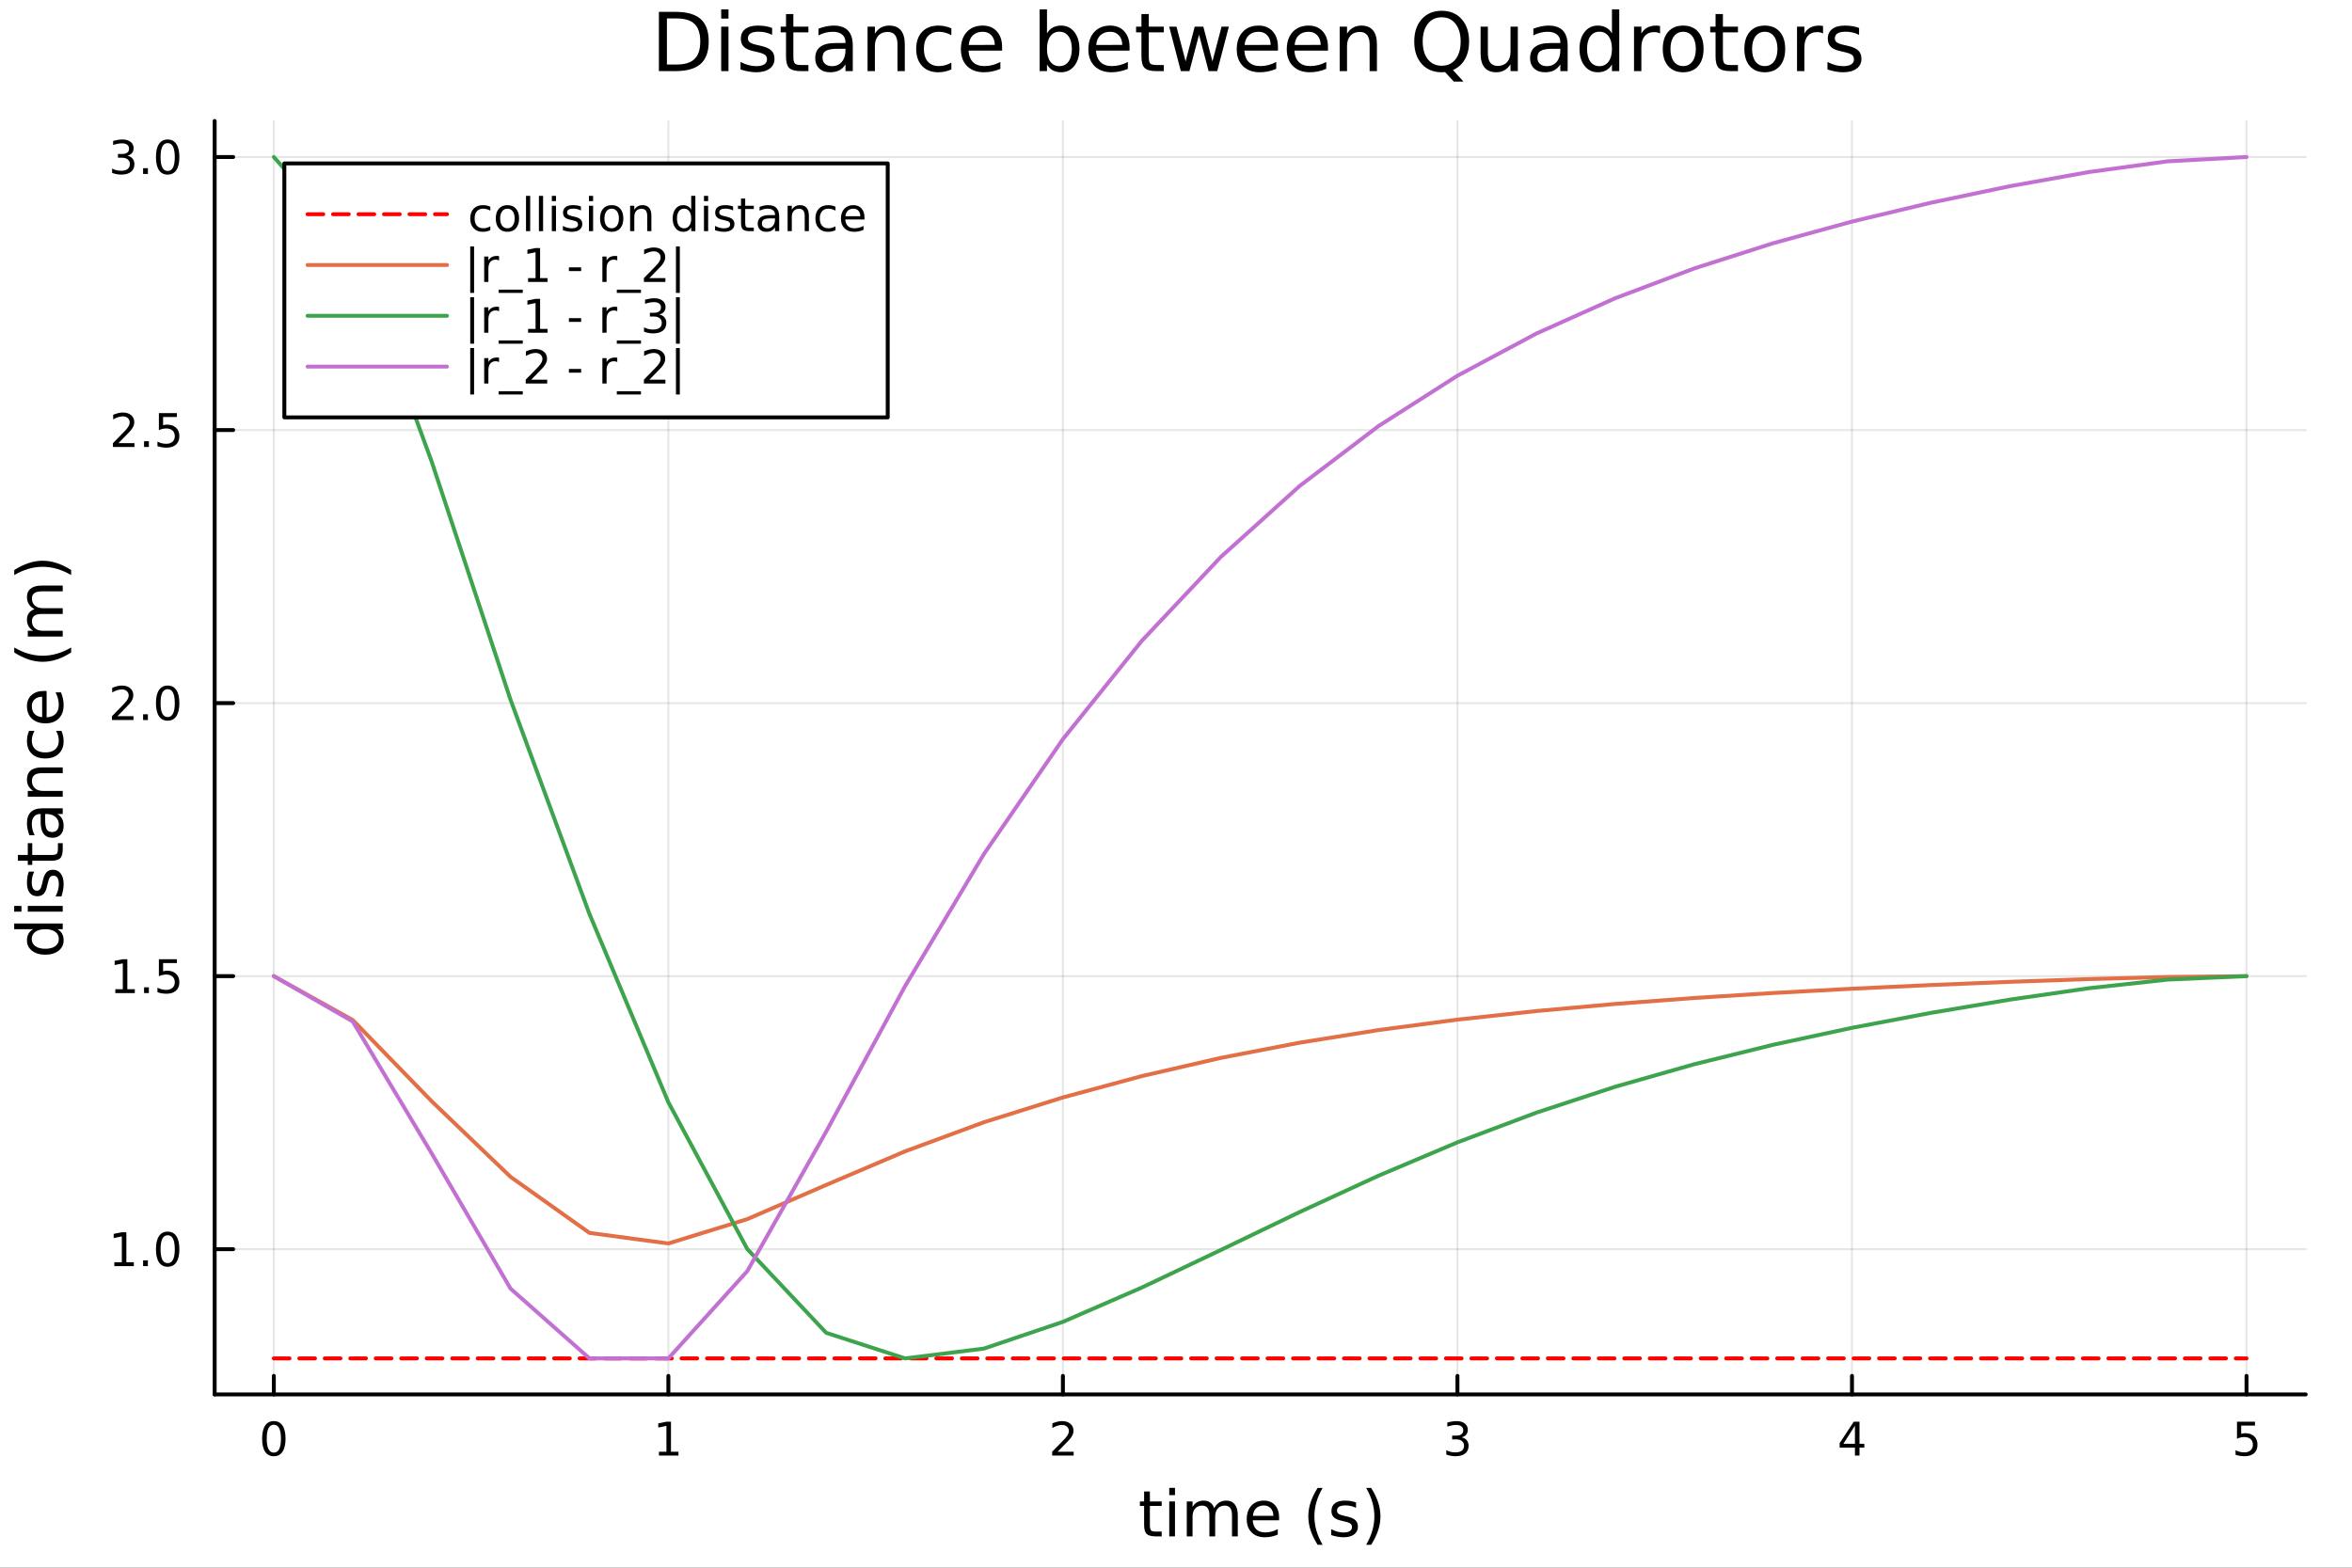 <?xml version="1.0" encoding="utf-8"?>
<svg xmlns="http://www.w3.org/2000/svg" xmlns:xlink="http://www.w3.org/1999/xlink" width="600" height="400" viewBox="0 0 2400 1600">
<rect x="0" y="0" width="2400" height="1600" fill="#333333" stroke="none"/>
<defs>
  <clipPath id="clip210">
    <rect x="0" y="0" width="2400" height="1600"/>
  </clipPath>
</defs>
<path clip-path="url(#clip210)" d="M0 1600 L2400 1600 L2400 0 L0 0  Z" fill="#ffffff" fill-rule="evenodd" fill-opacity="1"/>
<defs>
  <clipPath id="clip211">
    <rect x="480" y="0" width="1681" height="1600"/>
  </clipPath>
</defs>
<path clip-path="url(#clip210)" d="M219.033 1423.18 L2352.76 1423.18 L2352.76 123.472 L219.033 123.472  Z" fill="#ffffff" fill-rule="evenodd" fill-opacity="1"/>
<defs>
  <clipPath id="clip212">
    <rect x="219" y="123" width="2135" height="1301"/>
  </clipPath>
</defs>
<polyline clip-path="url(#clip212)" style="stroke:#000000; stroke-linecap:round; stroke-linejoin:round; stroke-width:2; stroke-opacity:0.1; fill:none" points="279.421,1423.18 279.421,123.472 "/>
<polyline clip-path="url(#clip212)" style="stroke:#000000; stroke-linecap:round; stroke-linejoin:round; stroke-width:2; stroke-opacity:0.1; fill:none" points="682.011,1423.18 682.011,123.472 "/>
<polyline clip-path="url(#clip212)" style="stroke:#000000; stroke-linecap:round; stroke-linejoin:round; stroke-width:2; stroke-opacity:0.1; fill:none" points="1084.6,1423.18 1084.6,123.472 "/>
<polyline clip-path="url(#clip212)" style="stroke:#000000; stroke-linecap:round; stroke-linejoin:round; stroke-width:2; stroke-opacity:0.1; fill:none" points="1487.19,1423.18 1487.19,123.472 "/>
<polyline clip-path="url(#clip212)" style="stroke:#000000; stroke-linecap:round; stroke-linejoin:round; stroke-width:2; stroke-opacity:0.1; fill:none" points="1889.78,1423.18 1889.78,123.472 "/>
<polyline clip-path="url(#clip212)" style="stroke:#000000; stroke-linecap:round; stroke-linejoin:round; stroke-width:2; stroke-opacity:0.1; fill:none" points="2292.37,1423.18 2292.37,123.472 "/>
<polyline clip-path="url(#clip212)" style="stroke:#000000; stroke-linecap:round; stroke-linejoin:round; stroke-width:2; stroke-opacity:0.1; fill:none" points="219.033,1274.93 2352.76,1274.93 "/>
<polyline clip-path="url(#clip212)" style="stroke:#000000; stroke-linecap:round; stroke-linejoin:round; stroke-width:2; stroke-opacity:0.1; fill:none" points="219.033,996.26 2352.76,996.26 "/>
<polyline clip-path="url(#clip212)" style="stroke:#000000; stroke-linecap:round; stroke-linejoin:round; stroke-width:2; stroke-opacity:0.1; fill:none" points="219.033,717.592 2352.76,717.592 "/>
<polyline clip-path="url(#clip212)" style="stroke:#000000; stroke-linecap:round; stroke-linejoin:round; stroke-width:2; stroke-opacity:0.1; fill:none" points="219.033,438.924 2352.76,438.924 "/>
<polyline clip-path="url(#clip212)" style="stroke:#000000; stroke-linecap:round; stroke-linejoin:round; stroke-width:2; stroke-opacity:0.1; fill:none" points="219.033,160.256 2352.76,160.256 "/>
<polyline clip-path="url(#clip210)" style="stroke:#000000; stroke-linecap:round; stroke-linejoin:round; stroke-width:4; stroke-opacity:1; fill:none" points="219.033,1423.18 2352.76,1423.18 "/>
<polyline clip-path="url(#clip210)" style="stroke:#000000; stroke-linecap:round; stroke-linejoin:round; stroke-width:4; stroke-opacity:1; fill:none" points="279.421,1423.18 279.421,1404.28 "/>
<polyline clip-path="url(#clip210)" style="stroke:#000000; stroke-linecap:round; stroke-linejoin:round; stroke-width:4; stroke-opacity:1; fill:none" points="682.011,1423.18 682.011,1404.28 "/>
<polyline clip-path="url(#clip210)" style="stroke:#000000; stroke-linecap:round; stroke-linejoin:round; stroke-width:4; stroke-opacity:1; fill:none" points="1084.6,1423.18 1084.6,1404.28 "/>
<polyline clip-path="url(#clip210)" style="stroke:#000000; stroke-linecap:round; stroke-linejoin:round; stroke-width:4; stroke-opacity:1; fill:none" points="1487.19,1423.18 1487.19,1404.28 "/>
<polyline clip-path="url(#clip210)" style="stroke:#000000; stroke-linecap:round; stroke-linejoin:round; stroke-width:4; stroke-opacity:1; fill:none" points="1889.78,1423.18 1889.78,1404.28 "/>
<polyline clip-path="url(#clip210)" style="stroke:#000000; stroke-linecap:round; stroke-linejoin:round; stroke-width:4; stroke-opacity:1; fill:none" points="2292.37,1423.18 2292.37,1404.28 "/>
<path clip-path="url(#clip210)" d="M279.421 1454.1 Q275.81 1454.1 273.982 1457.66 Q272.176 1461.2 272.176 1468.33 Q272.176 1475.44 273.982 1479.01 Q275.81 1482.55 279.421 1482.55 Q283.056 1482.55 284.861 1479.01 Q286.69 1475.44 286.69 1468.33 Q286.69 1461.2 284.861 1457.66 Q283.056 1454.1 279.421 1454.1 M279.421 1450.39 Q285.231 1450.39 288.287 1455 Q291.366 1459.58 291.366 1468.33 Q291.366 1477.06 288.287 1481.67 Q285.231 1486.25 279.421 1486.25 Q273.611 1486.25 270.532 1481.67 Q267.477 1477.06 267.477 1468.33 Q267.477 1459.58 270.532 1455 Q273.611 1450.39 279.421 1450.39 Z" fill="#000000" fill-rule="nonzero" fill-opacity="1" /><path clip-path="url(#clip210)" d="M672.393 1481.64 L680.031 1481.64 L680.031 1455.28 L671.721 1456.95 L671.721 1452.69 L679.985 1451.02 L684.661 1451.02 L684.661 1481.64 L692.3 1481.64 L692.3 1485.58 L672.393 1485.58 L672.393 1481.64 Z" fill="#000000" fill-rule="nonzero" fill-opacity="1" /><path clip-path="url(#clip210)" d="M1079.25 1481.64 L1095.57 1481.64 L1095.57 1485.58 L1073.63 1485.58 L1073.63 1481.64 Q1076.29 1478.89 1080.87 1474.26 Q1085.48 1469.61 1086.66 1468.27 Q1088.91 1465.74 1089.78 1464.01 Q1090.69 1462.25 1090.69 1460.56 Q1090.69 1457.8 1088.74 1456.07 Q1086.82 1454.33 1083.72 1454.33 Q1081.52 1454.33 1079.07 1455.09 Q1076.64 1455.86 1073.86 1457.41 L1073.86 1452.69 Q1076.68 1451.55 1079.14 1450.97 Q1081.59 1450.39 1083.63 1450.39 Q1089 1450.39 1092.19 1453.08 Q1095.39 1455.77 1095.39 1460.26 Q1095.39 1462.39 1094.58 1464.31 Q1093.79 1466.2 1091.68 1468.8 Q1091.1 1469.47 1088 1472.69 Q1084.9 1475.88 1079.25 1481.64 Z" fill="#000000" fill-rule="nonzero" fill-opacity="1" /><path clip-path="url(#clip210)" d="M1491.44 1466.95 Q1494.79 1467.66 1496.67 1469.93 Q1498.57 1472.2 1498.57 1475.53 Q1498.57 1480.65 1495.05 1483.45 Q1491.53 1486.25 1485.05 1486.25 Q1482.87 1486.25 1480.56 1485.81 Q1478.27 1485.39 1475.81 1484.54 L1475.81 1480.02 Q1477.76 1481.16 1480.07 1481.74 Q1482.39 1482.32 1484.91 1482.32 Q1489.31 1482.32 1491.6 1480.58 Q1493.91 1478.84 1493.91 1475.53 Q1493.91 1472.48 1491.76 1470.77 Q1489.63 1469.03 1485.81 1469.03 L1481.78 1469.03 L1481.78 1465.19 L1486 1465.19 Q1489.45 1465.19 1491.27 1463.82 Q1493.1 1462.43 1493.1 1459.84 Q1493.1 1457.18 1491.21 1455.77 Q1489.33 1454.33 1485.81 1454.33 Q1483.89 1454.33 1481.69 1454.75 Q1479.49 1455.16 1476.85 1456.04 L1476.85 1451.88 Q1479.52 1451.14 1481.83 1450.77 Q1484.17 1450.39 1486.23 1450.39 Q1491.55 1450.39 1494.65 1452.83 Q1497.76 1455.23 1497.76 1459.35 Q1497.76 1462.22 1496.11 1464.21 Q1494.47 1466.18 1491.44 1466.95 Z" fill="#000000" fill-rule="nonzero" fill-opacity="1" /><path clip-path="url(#clip210)" d="M1892.79 1455.09 L1880.98 1473.54 L1892.79 1473.54 L1892.79 1455.09 M1891.56 1451.02 L1897.44 1451.02 L1897.44 1473.54 L1902.37 1473.54 L1902.37 1477.43 L1897.44 1477.43 L1897.44 1485.58 L1892.79 1485.58 L1892.79 1477.43 L1877.19 1477.43 L1877.19 1472.92 L1891.56 1451.02 Z" fill="#000000" fill-rule="nonzero" fill-opacity="1" /><path clip-path="url(#clip210)" d="M2282.65 1451.02 L2301 1451.02 L2301 1454.96 L2286.93 1454.96 L2286.93 1463.43 Q2287.95 1463.08 2288.96 1462.92 Q2289.98 1462.73 2291 1462.73 Q2296.79 1462.73 2300.17 1465.9 Q2303.55 1469.08 2303.55 1474.49 Q2303.55 1480.07 2300.08 1483.17 Q2296.6 1486.25 2290.28 1486.25 Q2288.11 1486.25 2285.84 1485.88 Q2283.59 1485.51 2281.19 1484.77 L2281.19 1480.07 Q2283.27 1481.2 2285.49 1481.76 Q2287.71 1482.32 2290.19 1482.32 Q2294.2 1482.32 2296.53 1480.21 Q2298.87 1478.1 2298.87 1474.49 Q2298.87 1470.88 2296.53 1468.77 Q2294.2 1466.67 2290.19 1466.67 Q2288.32 1466.67 2286.44 1467.08 Q2284.59 1467.5 2282.65 1468.38 L2282.65 1451.02 Z" fill="#000000" fill-rule="nonzero" fill-opacity="1" /><path clip-path="url(#clip210)" d="M1173.35 1522.27 L1173.35 1532.4 L1185.41 1532.4 L1185.41 1536.95 L1173.35 1536.95 L1173.35 1556.3 Q1173.35 1560.66 1174.53 1561.9 Q1175.74 1563.14 1179.4 1563.14 L1185.41 1563.14 L1185.41 1568.04 L1179.4 1568.04 Q1172.62 1568.04 1170.04 1565.53 Q1167.46 1562.98 1167.46 1556.3 L1167.46 1536.95 L1163.16 1536.95 L1163.16 1532.4 L1167.46 1532.4 L1167.46 1522.27 L1173.35 1522.27 Z" fill="#000000" fill-rule="nonzero" fill-opacity="1" /><path clip-path="url(#clip210)" d="M1193.11 1532.4 L1198.97 1532.4 L1198.97 1568.04 L1193.11 1568.04 L1193.11 1532.4 M1193.11 1518.52 L1198.97 1518.52 L1198.97 1525.93 L1193.11 1525.93 L1193.11 1518.52 Z" fill="#000000" fill-rule="nonzero" fill-opacity="1" /><path clip-path="url(#clip210)" d="M1238.98 1539.24 Q1241.18 1535.29 1244.23 1533.41 Q1247.29 1531.54 1251.42 1531.54 Q1256.99 1531.54 1260.02 1535.45 Q1263.04 1539.33 1263.04 1546.53 L1263.04 1568.04 L1257.15 1568.04 L1257.15 1546.72 Q1257.15 1541.59 1255.34 1539.11 Q1253.52 1536.63 1249.8 1536.63 Q1245.25 1536.63 1242.61 1539.65 Q1239.97 1542.68 1239.97 1547.9 L1239.97 1568.04 L1234.08 1568.04 L1234.08 1546.72 Q1234.08 1541.56 1232.26 1539.11 Q1230.45 1536.63 1226.66 1536.63 Q1222.17 1536.63 1219.53 1539.68 Q1216.89 1542.71 1216.89 1547.9 L1216.89 1568.04 L1211 1568.04 L1211 1532.4 L1216.89 1532.4 L1216.89 1537.93 Q1218.9 1534.66 1221.7 1533.1 Q1224.5 1531.54 1228.35 1531.54 Q1232.23 1531.54 1234.94 1533.51 Q1237.67 1535.48 1238.98 1539.24 Z" fill="#000000" fill-rule="nonzero" fill-opacity="1" /><path clip-path="url(#clip210)" d="M1305.21 1548.76 L1305.21 1551.62 L1278.29 1551.62 Q1278.67 1557.67 1281.92 1560.85 Q1285.19 1564 1291.02 1564 Q1294.39 1564 1297.54 1563.17 Q1300.73 1562.35 1303.85 1560.69 L1303.85 1566.23 Q1300.69 1567.57 1297.38 1568.27 Q1294.07 1568.97 1290.67 1568.97 Q1282.14 1568.97 1277.14 1564 Q1272.18 1559.04 1272.18 1550.57 Q1272.18 1541.82 1276.89 1536.69 Q1281.63 1531.54 1289.65 1531.54 Q1296.84 1531.54 1301.01 1536.18 Q1305.21 1540.8 1305.21 1548.76 M1299.36 1547.04 Q1299.29 1542.23 1296.65 1539.37 Q1294.04 1536.5 1289.71 1536.5 Q1284.81 1536.5 1281.85 1539.27 Q1278.92 1542.04 1278.48 1547.07 L1299.36 1547.04 Z" fill="#000000" fill-rule="nonzero" fill-opacity="1" /><path clip-path="url(#clip210)" d="M1349.62 1518.58 Q1345.35 1525.9 1343.28 1533.06 Q1341.21 1540.23 1341.21 1547.58 Q1341.21 1554.93 1343.28 1562.16 Q1345.38 1569.35 1349.62 1576.64 L1344.52 1576.64 Q1339.75 1569.16 1337.36 1561.93 Q1335.01 1554.71 1335.01 1547.58 Q1335.01 1540.48 1337.36 1533.29 Q1339.72 1526.09 1344.52 1518.58 L1349.62 1518.58 Z" fill="#000000" fill-rule="nonzero" fill-opacity="1" /><path clip-path="url(#clip210)" d="M1383.7 1533.45 L1383.7 1538.98 Q1381.22 1537.71 1378.55 1537.07 Q1375.87 1536.44 1373.01 1536.44 Q1368.65 1536.44 1366.45 1537.77 Q1364.29 1539.11 1364.29 1541.79 Q1364.29 1543.82 1365.85 1545 Q1367.41 1546.15 1372.12 1547.2 L1374.12 1547.64 Q1380.36 1548.98 1382.97 1551.43 Q1385.61 1553.85 1385.61 1558.21 Q1385.61 1563.17 1381.67 1566.07 Q1377.75 1568.97 1370.88 1568.97 Q1368.01 1568.97 1364.89 1568.39 Q1361.81 1567.85 1358.37 1566.74 L1358.37 1560.69 Q1361.61 1562.38 1364.77 1563.24 Q1367.92 1564.07 1371 1564.07 Q1375.14 1564.07 1377.37 1562.66 Q1379.6 1561.23 1379.6 1558.65 Q1379.6 1556.27 1377.97 1554.99 Q1376.38 1553.72 1370.94 1552.54 L1368.9 1552.07 Q1363.46 1550.92 1361.04 1548.56 Q1358.62 1546.18 1358.62 1542.04 Q1358.62 1537.01 1362.19 1534.27 Q1365.75 1531.54 1372.31 1531.54 Q1375.56 1531.54 1378.42 1532.01 Q1381.28 1532.49 1383.7 1533.45 Z" fill="#000000" fill-rule="nonzero" fill-opacity="1" /><path clip-path="url(#clip210)" d="M1394.02 1518.58 L1399.11 1518.58 Q1403.88 1526.09 1406.24 1533.29 Q1408.63 1540.48 1408.63 1547.58 Q1408.63 1554.71 1406.24 1561.93 Q1403.88 1569.16 1399.11 1576.64 L1394.02 1576.64 Q1398.25 1569.35 1400.32 1562.16 Q1402.42 1554.93 1402.42 1547.58 Q1402.42 1540.23 1400.32 1533.06 Q1398.25 1525.9 1394.02 1518.58 Z" fill="#000000" fill-rule="nonzero" fill-opacity="1" /><polyline clip-path="url(#clip210)" style="stroke:#000000; stroke-linecap:round; stroke-linejoin:round; stroke-width:4; stroke-opacity:1; fill:none" points="219.033,1423.18 219.033,123.472 "/>
<polyline clip-path="url(#clip210)" style="stroke:#000000; stroke-linecap:round; stroke-linejoin:round; stroke-width:4; stroke-opacity:1; fill:none" points="219.033,1274.93 237.931,1274.93 "/>
<polyline clip-path="url(#clip210)" style="stroke:#000000; stroke-linecap:round; stroke-linejoin:round; stroke-width:4; stroke-opacity:1; fill:none" points="219.033,996.26 237.931,996.26 "/>
<polyline clip-path="url(#clip210)" style="stroke:#000000; stroke-linecap:round; stroke-linejoin:round; stroke-width:4; stroke-opacity:1; fill:none" points="219.033,717.592 237.931,717.592 "/>
<polyline clip-path="url(#clip210)" style="stroke:#000000; stroke-linecap:round; stroke-linejoin:round; stroke-width:4; stroke-opacity:1; fill:none" points="219.033,438.924 237.931,438.924 "/>
<polyline clip-path="url(#clip210)" style="stroke:#000000; stroke-linecap:round; stroke-linejoin:round; stroke-width:4; stroke-opacity:1; fill:none" points="219.033,160.256 237.931,160.256 "/>
<path clip-path="url(#clip210)" d="M116.668 1288.27 L124.306 1288.27 L124.306 1261.91 L115.996 1263.57 L115.996 1259.32 L124.26 1257.65 L128.936 1257.65 L128.936 1288.27 L136.575 1288.27 L136.575 1292.21 L116.668 1292.21 L116.668 1288.27 Z" fill="#000000" fill-rule="nonzero" fill-opacity="1" /><path clip-path="url(#clip210)" d="M146.019 1286.33 L150.903 1286.33 L150.903 1292.21 L146.019 1292.21 L146.019 1286.33 Z" fill="#000000" fill-rule="nonzero" fill-opacity="1" /><path clip-path="url(#clip210)" d="M171.089 1260.73 Q167.477 1260.73 165.649 1264.29 Q163.843 1267.83 163.843 1274.96 Q163.843 1282.07 165.649 1285.63 Q167.477 1289.18 171.089 1289.18 Q174.723 1289.18 176.528 1285.63 Q178.357 1282.07 178.357 1274.96 Q178.357 1267.83 176.528 1264.29 Q174.723 1260.73 171.089 1260.73 M171.089 1257.02 Q176.899 1257.02 179.954 1261.63 Q183.033 1266.21 183.033 1274.96 Q183.033 1283.69 179.954 1288.3 Q176.899 1292.88 171.089 1292.88 Q165.278 1292.88 162.2 1288.3 Q159.144 1283.69 159.144 1274.96 Q159.144 1266.21 162.2 1261.63 Q165.278 1257.02 171.089 1257.02 Z" fill="#000000" fill-rule="nonzero" fill-opacity="1" /><path clip-path="url(#clip210)" d="M117.663 1009.61 L125.302 1009.61 L125.302 983.24 L116.992 984.906 L116.992 980.647 L125.255 978.98 L129.931 978.98 L129.931 1009.61 L137.57 1009.61 L137.57 1013.54 L117.663 1013.54 L117.663 1009.61 Z" fill="#000000" fill-rule="nonzero" fill-opacity="1" /><path clip-path="url(#clip210)" d="M147.015 1007.66 L151.899 1007.66 L151.899 1013.54 L147.015 1013.54 L147.015 1007.66 Z" fill="#000000" fill-rule="nonzero" fill-opacity="1" /><path clip-path="url(#clip210)" d="M162.13 978.98 L180.487 978.98 L180.487 982.916 L166.413 982.916 L166.413 991.388 Q167.431 991.041 168.45 990.878 Q169.468 990.693 170.487 990.693 Q176.274 990.693 179.653 993.865 Q183.033 997.036 183.033 1002.45 Q183.033 1008.03 179.561 1011.13 Q176.089 1014.21 169.769 1014.21 Q167.593 1014.21 165.325 1013.84 Q163.079 1013.47 160.672 1012.73 L160.672 1008.03 Q162.755 1009.17 164.977 1009.72 Q167.2 1010.28 169.677 1010.28 Q173.681 1010.28 176.019 1008.17 Q178.357 1006.06 178.357 1002.45 Q178.357 998.841 176.019 996.735 Q173.681 994.628 169.677 994.628 Q167.802 994.628 165.927 995.045 Q164.075 995.462 162.13 996.341 L162.13 978.98 Z" fill="#000000" fill-rule="nonzero" fill-opacity="1" /><path clip-path="url(#clip210)" d="M119.885 730.937 L136.204 730.937 L136.204 734.872 L114.26 734.872 L114.26 730.937 Q116.922 728.183 121.505 723.553 Q126.112 718.9 127.292 717.558 Q129.538 715.035 130.417 713.298 Q131.32 711.539 131.32 709.849 Q131.32 707.095 129.376 705.359 Q127.455 703.623 124.353 703.623 Q122.154 703.623 119.7 704.386 Q117.269 705.15 114.492 706.701 L114.492 701.979 Q117.316 700.845 119.769 700.266 Q122.223 699.687 124.26 699.687 Q129.63 699.687 132.825 702.373 Q136.019 705.058 136.019 709.548 Q136.019 711.678 135.209 713.599 Q134.422 715.497 132.316 718.09 Q131.737 718.761 128.635 721.979 Q125.533 725.173 119.885 730.937 Z" fill="#000000" fill-rule="nonzero" fill-opacity="1" /><path clip-path="url(#clip210)" d="M146.019 728.993 L150.903 728.993 L150.903 734.872 L146.019 734.872 L146.019 728.993 Z" fill="#000000" fill-rule="nonzero" fill-opacity="1" /><path clip-path="url(#clip210)" d="M171.089 703.391 Q167.477 703.391 165.649 706.956 Q163.843 710.498 163.843 717.627 Q163.843 724.734 165.649 728.298 Q167.477 731.84 171.089 731.84 Q174.723 731.84 176.528 728.298 Q178.357 724.734 178.357 717.627 Q178.357 710.498 176.528 706.956 Q174.723 703.391 171.089 703.391 M171.089 699.687 Q176.899 699.687 179.954 704.294 Q183.033 708.877 183.033 717.627 Q183.033 726.354 179.954 730.96 Q176.899 735.544 171.089 735.544 Q165.278 735.544 162.2 730.96 Q159.144 726.354 159.144 717.627 Q159.144 708.877 162.2 704.294 Q165.278 699.687 171.089 699.687 Z" fill="#000000" fill-rule="nonzero" fill-opacity="1" /><path clip-path="url(#clip210)" d="M120.88 452.269 L137.2 452.269 L137.2 456.204 L115.256 456.204 L115.256 452.269 Q117.918 449.515 122.501 444.885 Q127.107 440.232 128.288 438.89 Q130.533 436.366 131.413 434.63 Q132.316 432.871 132.316 431.181 Q132.316 428.427 130.371 426.691 Q128.45 424.955 125.348 424.955 Q123.149 424.955 120.695 425.718 Q118.265 426.482 115.487 428.033 L115.487 423.311 Q118.311 422.177 120.765 421.598 Q123.218 421.019 125.255 421.019 Q130.626 421.019 133.82 423.705 Q137.015 426.39 137.015 430.88 Q137.015 433.01 136.204 434.931 Q135.417 436.829 133.311 439.422 Q132.732 440.093 129.63 443.311 Q126.529 446.505 120.88 452.269 Z" fill="#000000" fill-rule="nonzero" fill-opacity="1" /><path clip-path="url(#clip210)" d="M147.015 450.325 L151.899 450.325 L151.899 456.204 L147.015 456.204 L147.015 450.325 Z" fill="#000000" fill-rule="nonzero" fill-opacity="1" /><path clip-path="url(#clip210)" d="M162.13 421.644 L180.487 421.644 L180.487 425.58 L166.413 425.58 L166.413 434.052 Q167.431 433.704 168.45 433.542 Q169.468 433.357 170.487 433.357 Q176.274 433.357 179.653 436.529 Q183.033 439.7 183.033 445.116 Q183.033 450.695 179.561 453.797 Q176.089 456.876 169.769 456.876 Q167.593 456.876 165.325 456.505 Q163.079 456.135 160.672 455.394 L160.672 450.695 Q162.755 451.829 164.977 452.385 Q167.2 452.94 169.677 452.94 Q173.681 452.94 176.019 450.834 Q178.357 448.728 178.357 445.116 Q178.357 441.505 176.019 439.399 Q173.681 437.292 169.677 437.292 Q167.802 437.292 165.927 437.709 Q164.075 438.126 162.13 439.005 L162.13 421.644 Z" fill="#000000" fill-rule="nonzero" fill-opacity="1" /><path clip-path="url(#clip210)" d="M130.024 158.902 Q133.38 159.62 135.255 161.888 Q137.154 164.157 137.154 167.49 Q137.154 172.606 133.635 175.407 Q130.117 178.208 123.635 178.208 Q121.459 178.208 119.144 177.768 Q116.853 177.351 114.399 176.495 L114.399 171.981 Q116.343 173.115 118.658 173.694 Q120.973 174.272 123.496 174.272 Q127.894 174.272 130.186 172.536 Q132.501 170.8 132.501 167.49 Q132.501 164.435 130.348 162.722 Q128.218 160.985 124.399 160.985 L120.371 160.985 L120.371 157.143 L124.584 157.143 Q128.033 157.143 129.862 155.777 Q131.691 154.388 131.691 151.796 Q131.691 149.134 129.792 147.722 Q127.917 146.286 124.399 146.286 Q122.478 146.286 120.279 146.703 Q118.08 147.12 115.441 147.999 L115.441 143.833 Q118.103 143.092 120.418 142.722 Q122.755 142.351 124.816 142.351 Q130.14 142.351 133.242 144.782 Q136.343 147.189 136.343 151.31 Q136.343 154.18 134.7 156.171 Q133.056 158.138 130.024 158.902 Z" fill="#000000" fill-rule="nonzero" fill-opacity="1" /><path clip-path="url(#clip210)" d="M146.019 171.657 L150.903 171.657 L150.903 177.536 L146.019 177.536 L146.019 171.657 Z" fill="#000000" fill-rule="nonzero" fill-opacity="1" /><path clip-path="url(#clip210)" d="M171.089 146.055 Q167.477 146.055 165.649 149.62 Q163.843 153.161 163.843 160.291 Q163.843 167.397 165.649 170.962 Q167.477 174.504 171.089 174.504 Q174.723 174.504 176.528 170.962 Q178.357 167.397 178.357 160.291 Q178.357 153.161 176.528 149.62 Q174.723 146.055 171.089 146.055 M171.089 142.351 Q176.899 142.351 179.954 146.958 Q183.033 151.541 183.033 160.291 Q183.033 169.018 179.954 173.624 Q176.899 178.208 171.089 178.208 Q165.278 178.208 162.2 173.624 Q159.144 169.018 159.144 160.291 Q159.144 151.541 162.2 146.958 Q165.278 142.351 171.089 142.351 Z" fill="#000000" fill-rule="nonzero" fill-opacity="1" /><path clip-path="url(#clip210)" d="M33.767 948.367 L14.479 948.367 L14.479 942.511 L64.004 942.511 L64.004 948.367 L58.657 948.367 Q61.84 950.213 63.399 953.046 Q64.927 955.847 64.927 959.793 Q64.927 966.255 59.771 970.329 Q54.615 974.371 46.212 974.371 Q37.809 974.371 32.653 970.329 Q27.497 966.255 27.497 959.793 Q27.497 955.847 29.056 953.046 Q30.584 950.213 33.767 948.367 M46.212 968.323 Q52.673 968.323 56.365 965.682 Q60.026 963.008 60.026 958.361 Q60.026 953.714 56.365 951.041 Q52.673 948.367 46.212 948.367 Q39.751 948.367 36.09 951.041 Q32.398 953.714 32.398 958.361 Q32.398 963.008 36.09 965.682 Q39.751 968.323 46.212 968.323 Z" fill="#000000" fill-rule="nonzero" fill-opacity="1" /><path clip-path="url(#clip210)" d="M28.356 930.448 L28.356 924.591 L64.004 924.591 L64.004 930.448 L28.356 930.448 M14.479 930.448 L14.479 924.591 L21.895 924.591 L21.895 930.448 L14.479 930.448 Z" fill="#000000" fill-rule="nonzero" fill-opacity="1" /><path clip-path="url(#clip210)" d="M29.407 889.612 L34.945 889.612 Q33.672 892.094 33.035 894.768 Q32.398 897.441 32.398 900.306 Q32.398 904.666 33.735 906.863 Q35.072 909.027 37.746 909.027 Q39.783 909.027 40.96 907.467 Q42.106 905.908 43.157 901.197 L43.602 899.192 Q44.939 892.954 47.39 890.344 Q49.809 887.702 54.169 887.702 Q59.134 887.702 62.031 891.649 Q64.927 895.563 64.927 902.438 Q64.927 905.303 64.354 908.422 Q63.813 911.51 62.699 914.947 L56.652 914.947 Q58.339 911.701 59.198 908.55 Q60.026 905.398 60.026 902.311 Q60.026 898.173 58.625 895.945 Q57.193 893.717 54.615 893.717 Q52.228 893.717 50.955 895.341 Q49.681 896.932 48.504 902.375 L48.026 904.412 Q46.88 909.854 44.525 912.273 Q42.138 914.692 38 914.692 Q32.971 914.692 30.234 911.128 Q27.497 907.563 27.497 901.006 Q27.497 897.76 27.974 894.895 Q28.452 892.03 29.407 889.612 Z" fill="#000000" fill-rule="nonzero" fill-opacity="1" /><path clip-path="url(#clip210)" d="M18.235 872.583 L28.356 872.583 L28.356 860.52 L32.908 860.52 L32.908 872.583 L52.259 872.583 Q56.62 872.583 57.861 871.406 Q59.103 870.196 59.103 866.536 L59.103 860.52 L64.004 860.52 L64.004 866.536 Q64.004 873.315 61.49 875.893 Q58.943 878.472 52.259 878.472 L32.908 878.472 L32.908 882.768 L28.356 882.768 L28.356 878.472 L18.235 878.472 L18.235 872.583 Z" fill="#000000" fill-rule="nonzero" fill-opacity="1" /><path clip-path="url(#clip210)" d="M46.085 836.617 Q46.085 843.715 47.708 846.452 Q49.331 849.189 53.246 849.189 Q56.365 849.189 58.211 847.152 Q60.026 845.083 60.026 841.55 Q60.026 836.681 56.588 833.752 Q53.119 830.792 47.39 830.792 L46.085 830.792 L46.085 836.617 M43.666 824.936 L64.004 824.936 L64.004 830.792 L58.593 830.792 Q61.84 832.798 63.399 835.789 Q64.927 838.781 64.927 843.11 Q64.927 848.585 61.872 851.831 Q58.784 855.046 53.628 855.046 Q47.612 855.046 44.557 851.035 Q41.501 846.993 41.501 839.004 L41.501 830.792 L40.928 830.792 Q36.886 830.792 34.69 833.466 Q32.462 836.108 32.462 840.914 Q32.462 843.969 33.194 846.866 Q33.926 849.762 35.39 852.436 L29.98 852.436 Q28.738 849.221 28.133 846.197 Q27.497 843.174 27.497 840.309 Q27.497 832.575 31.507 828.755 Q35.518 824.936 43.666 824.936 Z" fill="#000000" fill-rule="nonzero" fill-opacity="1" /><path clip-path="url(#clip210)" d="M42.488 783.241 L64.004 783.241 L64.004 789.097 L42.679 789.097 Q37.618 789.097 35.104 791.07 Q32.589 793.044 32.589 796.99 Q32.589 801.733 35.613 804.47 Q38.637 807.207 43.857 807.207 L64.004 807.207 L64.004 813.096 L28.356 813.096 L28.356 807.207 L33.894 807.207 Q30.68 805.107 29.088 802.274 Q27.497 799.409 27.497 795.686 Q27.497 789.543 31.316 786.392 Q35.104 783.241 42.488 783.241 Z" fill="#000000" fill-rule="nonzero" fill-opacity="1" /><path clip-path="url(#clip210)" d="M29.725 745.906 L35.199 745.906 Q33.831 748.388 33.162 750.903 Q32.462 753.385 32.462 755.932 Q32.462 761.629 36.09 764.78 Q39.687 767.931 46.212 767.931 Q52.737 767.931 56.365 764.78 Q59.962 761.629 59.962 755.932 Q59.962 753.385 59.294 750.903 Q58.593 748.388 57.225 745.906 L62.636 745.906 Q63.781 748.356 64.354 750.998 Q64.927 753.608 64.927 756.568 Q64.927 764.621 59.866 769.363 Q54.806 774.106 46.212 774.106 Q37.491 774.106 32.494 769.332 Q27.497 764.525 27.497 756.186 Q27.497 753.481 28.07 750.903 Q28.611 748.325 29.725 745.906 Z" fill="#000000" fill-rule="nonzero" fill-opacity="1" /><path clip-path="url(#clip210)" d="M44.716 705.229 L47.581 705.229 L47.581 732.156 Q53.628 731.774 56.811 728.527 Q59.962 725.249 59.962 719.424 Q59.962 716.051 59.134 712.9 Q58.307 709.717 56.652 706.597 L62.19 706.597 Q63.527 709.748 64.227 713.059 Q64.927 716.369 64.927 719.774 Q64.927 728.305 59.962 733.302 Q54.997 738.267 46.53 738.267 Q37.777 738.267 32.653 733.556 Q27.497 728.814 27.497 720.793 Q27.497 713.6 32.144 709.43 Q36.759 705.229 44.716 705.229 M42.997 711.085 Q38.191 711.149 35.327 713.791 Q32.462 716.401 32.462 720.729 Q32.462 725.631 35.231 728.591 Q38 731.519 43.029 731.965 L42.997 711.085 Z" fill="#000000" fill-rule="nonzero" fill-opacity="1" /><path clip-path="url(#clip210)" d="M14.543 660.828 Q21.863 665.093 29.025 667.162 Q36.186 669.231 43.538 669.231 Q50.891 669.231 58.116 667.162 Q65.309 665.061 72.598 660.828 L72.598 665.921 Q65.118 670.695 57.893 673.082 Q50.668 675.437 43.538 675.437 Q36.441 675.437 29.247 673.082 Q22.054 670.727 14.543 665.921 L14.543 660.828 Z" fill="#000000" fill-rule="nonzero" fill-opacity="1" /><path clip-path="url(#clip210)" d="M35.199 621.711 Q31.253 619.515 29.375 616.459 Q27.497 613.404 27.497 609.266 Q27.497 603.696 31.412 600.672 Q35.295 597.648 42.488 597.648 L64.004 597.648 L64.004 603.537 L42.679 603.537 Q37.555 603.537 35.072 605.351 Q32.589 607.165 32.589 610.889 Q32.589 615.441 35.613 618.082 Q38.637 620.724 43.857 620.724 L64.004 620.724 L64.004 626.612 L42.679 626.612 Q37.523 626.612 35.072 628.427 Q32.589 630.241 32.589 634.028 Q32.589 638.516 35.645 641.158 Q38.669 643.8 43.857 643.8 L64.004 643.8 L64.004 649.688 L28.356 649.688 L28.356 643.8 L33.894 643.8 Q30.616 641.795 29.056 638.994 Q27.497 636.193 27.497 632.341 Q27.497 628.458 29.47 625.753 Q31.444 623.016 35.199 621.711 Z" fill="#000000" fill-rule="nonzero" fill-opacity="1" /><path clip-path="url(#clip210)" d="M14.543 586.89 L14.543 581.798 Q22.054 577.024 29.247 574.668 Q36.441 572.281 43.538 572.281 Q50.668 572.281 57.893 574.668 Q65.118 577.024 72.598 581.798 L72.598 586.89 Q65.309 582.657 58.116 580.588 Q50.891 578.488 43.538 578.488 Q36.186 578.488 29.025 580.588 Q21.863 582.657 14.543 586.89 Z" fill="#000000" fill-rule="nonzero" fill-opacity="1" /><path clip-path="url(#clip210)" d="M680.527 18.82 L680.527 65.852 L690.412 65.852 Q702.929 65.852 708.722 60.18 Q714.555 54.509 714.555 42.275 Q714.555 30.122 708.722 24.492 Q702.929 18.82 690.412 18.82 L680.527 18.82 M672.344 12.096 L689.156 12.096 Q706.737 12.096 714.96 19.428 Q723.183 26.72 723.183 42.275 Q723.183 57.912 714.919 65.244 Q706.656 72.576 689.156 72.576 L672.344 72.576 L672.344 12.096 Z" fill="#000000" fill-rule="nonzero" fill-opacity="1" /><path clip-path="url(#clip210)" d="M735.903 27.206 L743.357 27.206 L743.357 72.576 L735.903 72.576 L735.903 27.206 M735.903 9.544 L743.357 9.544 L743.357 18.983 L735.903 18.983 L735.903 9.544 Z" fill="#000000" fill-rule="nonzero" fill-opacity="1" /><path clip-path="url(#clip210)" d="M787.876 28.543 L787.876 35.591 Q784.717 33.971 781.314 33.161 Q777.911 32.35 774.265 32.35 Q768.715 32.35 765.92 34.052 Q763.166 35.753 763.166 39.156 Q763.166 41.749 765.151 43.248 Q767.136 44.706 773.131 46.043 L775.683 46.61 Q783.623 48.311 786.945 51.43 Q790.307 54.509 790.307 60.059 Q790.307 66.378 785.284 70.064 Q780.301 73.751 771.551 73.751 Q767.905 73.751 763.935 73.022 Q760.006 72.333 755.631 70.915 L755.631 63.218 Q759.763 65.365 763.773 66.459 Q767.784 67.512 771.713 67.512 Q776.979 67.512 779.815 65.73 Q782.651 63.907 782.651 60.626 Q782.651 57.588 780.585 55.967 Q778.559 54.347 771.632 52.848 L769.04 52.24 Q762.113 50.782 759.034 47.785 Q755.955 44.746 755.955 39.48 Q755.955 33.08 760.492 29.596 Q765.029 26.112 773.374 26.112 Q777.506 26.112 781.152 26.72 Q784.798 27.327 787.876 28.543 Z" fill="#000000" fill-rule="nonzero" fill-opacity="1" /><path clip-path="url(#clip210)" d="M809.549 14.324 L809.549 27.206 L824.902 27.206 L824.902 32.999 L809.549 32.999 L809.549 57.628 Q809.549 63.178 811.047 64.758 Q812.587 66.338 817.245 66.338 L824.902 66.338 L824.902 72.576 L817.245 72.576 Q808.617 72.576 805.336 69.376 Q802.054 66.135 802.054 57.628 L802.054 32.999 L796.586 32.999 L796.586 27.206 L802.054 27.206 L802.054 14.324 L809.549 14.324 Z" fill="#000000" fill-rule="nonzero" fill-opacity="1" /><path clip-path="url(#clip210)" d="M855.324 49.769 Q846.29 49.769 842.807 51.835 Q839.323 53.901 839.323 58.884 Q839.323 62.854 841.915 65.203 Q844.548 67.512 849.045 67.512 Q855.243 67.512 858.97 63.137 Q862.737 58.722 862.737 51.43 L862.737 49.769 L855.324 49.769 M870.191 46.691 L870.191 72.576 L862.737 72.576 L862.737 65.689 Q860.185 69.821 856.377 71.806 Q852.569 73.751 847.06 73.751 Q840.092 73.751 835.96 69.862 Q831.869 65.933 831.869 59.37 Q831.869 51.714 836.973 47.825 Q842.118 43.936 852.286 43.936 L862.737 43.936 L862.737 43.207 Q862.737 38.062 859.334 35.267 Q855.972 32.431 849.855 32.431 Q845.966 32.431 842.28 33.363 Q838.594 34.295 835.191 36.158 L835.191 29.272 Q839.282 27.692 843.131 26.922 Q846.979 26.112 850.625 26.112 Q860.468 26.112 865.33 31.216 Q870.191 36.32 870.191 46.691 Z" fill="#000000" fill-rule="nonzero" fill-opacity="1" /><path clip-path="url(#clip210)" d="M923.257 45.192 L923.257 72.576 L915.804 72.576 L915.804 45.435 Q915.804 38.994 913.292 35.794 Q910.781 32.594 905.758 32.594 Q899.722 32.594 896.238 36.442 Q892.754 40.29 892.754 46.934 L892.754 72.576 L885.26 72.576 L885.26 27.206 L892.754 27.206 L892.754 34.254 Q895.428 30.163 899.033 28.138 Q902.679 26.112 907.418 26.112 Q915.237 26.112 919.247 30.973 Q923.257 35.794 923.257 45.192 Z" fill="#000000" fill-rule="nonzero" fill-opacity="1" /><path clip-path="url(#clip210)" d="M970.775 28.948 L970.775 35.915 Q967.615 34.173 964.415 33.323 Q961.255 32.431 958.014 32.431 Q950.763 32.431 946.753 37.05 Q942.742 41.627 942.742 49.931 Q942.742 58.236 946.753 62.854 Q950.763 67.431 958.014 67.431 Q961.255 67.431 964.415 66.581 Q967.615 65.689 970.775 63.948 L970.775 70.834 Q967.655 72.292 964.293 73.022 Q960.971 73.751 957.204 73.751 Q946.955 73.751 940.919 67.31 Q934.884 60.869 934.884 49.931 Q934.884 38.832 940.96 32.472 Q947.077 26.112 957.69 26.112 Q961.133 26.112 964.415 26.841 Q967.696 27.53 970.775 28.948 Z" fill="#000000" fill-rule="nonzero" fill-opacity="1" /><path clip-path="url(#clip210)" d="M1022.55 48.028 L1022.55 51.673 L988.274 51.673 Q988.761 59.37 992.893 63.421 Q997.065 67.431 1004.48 67.431 Q1008.77 67.431 1012.78 66.378 Q1016.83 65.325 1020.8 63.218 L1020.8 70.267 Q1016.79 71.968 1012.58 72.86 Q1008.37 73.751 1004.03 73.751 Q993.176 73.751 986.816 67.431 Q980.497 61.112 980.497 50.337 Q980.497 39.197 986.492 32.675 Q992.528 26.112 1002.74 26.112 Q1011.89 26.112 1017.2 32.026 Q1022.55 37.9 1022.55 48.028 M1015.09 45.84 Q1015.01 39.723 1011.65 36.077 Q1008.33 32.431 1002.82 32.431 Q996.579 32.431 992.812 35.956 Q989.085 39.48 988.518 45.88 L1015.09 45.84 Z" fill="#000000" fill-rule="nonzero" fill-opacity="1" /><path clip-path="url(#clip210)" d="M1093.72 49.931 Q1093.72 41.708 1090.32 37.05 Q1086.95 32.35 1081.04 32.35 Q1075.13 32.35 1071.72 37.05 Q1068.36 41.708 1068.36 49.931 Q1068.36 58.155 1071.72 62.854 Q1075.13 67.512 1081.04 67.512 Q1086.95 67.512 1090.32 62.854 Q1093.72 58.155 1093.72 49.931 M1068.36 34.092 Q1070.71 30.041 1074.28 28.097 Q1077.88 26.112 1082.86 26.112 Q1091.13 26.112 1096.27 32.675 Q1101.46 39.237 1101.46 49.931 Q1101.46 60.626 1096.27 67.188 Q1091.13 73.751 1082.86 73.751 Q1077.88 73.751 1074.28 71.806 Q1070.71 69.821 1068.36 65.77 L1068.36 72.576 L1060.87 72.576 L1060.87 9.544 L1068.36 9.544 L1068.36 34.092 Z" fill="#000000" fill-rule="nonzero" fill-opacity="1" /><path clip-path="url(#clip210)" d="M1152.62 48.028 L1152.62 51.673 L1118.35 51.673 Q1118.84 59.37 1122.97 63.421 Q1127.14 67.431 1134.55 67.431 Q1138.85 67.431 1142.86 66.378 Q1146.91 65.325 1150.88 63.218 L1150.88 70.267 Q1146.87 71.968 1142.65 72.86 Q1138.44 73.751 1134.11 73.751 Q1123.25 73.751 1116.89 67.431 Q1110.57 61.112 1110.57 50.337 Q1110.57 39.197 1116.57 32.675 Q1122.6 26.112 1132.81 26.112 Q1141.97 26.112 1147.27 32.026 Q1152.62 37.9 1152.62 48.028 M1145.17 45.84 Q1145.08 39.723 1141.72 36.077 Q1138.4 32.431 1132.89 32.431 Q1126.65 32.431 1122.89 35.956 Q1119.16 39.48 1118.59 45.88 L1145.17 45.84 Z" fill="#000000" fill-rule="nonzero" fill-opacity="1" /><path clip-path="url(#clip210)" d="M1172.23 14.324 L1172.23 27.206 L1187.58 27.206 L1187.58 32.999 L1172.23 32.999 L1172.23 57.628 Q1172.23 63.178 1173.72 64.758 Q1175.26 66.338 1179.92 66.338 L1187.58 66.338 L1187.58 72.576 L1179.92 72.576 Q1171.29 72.576 1168.01 69.376 Q1164.73 66.135 1164.73 57.628 L1164.73 32.999 L1159.26 32.999 L1159.26 27.206 L1164.73 27.206 L1164.73 14.324 L1172.23 14.324 Z" fill="#000000" fill-rule="nonzero" fill-opacity="1" /><path clip-path="url(#clip210)" d="M1193.05 27.206 L1200.5 27.206 L1209.82 62.611 L1219.1 27.206 L1227.89 27.206 L1237.2 62.611 L1246.48 27.206 L1253.93 27.206 L1242.06 72.576 L1233.27 72.576 L1223.51 35.389 L1213.71 72.576 L1204.92 72.576 L1193.05 27.206 Z" fill="#000000" fill-rule="nonzero" fill-opacity="1" /><path clip-path="url(#clip210)" d="M1304.04 48.028 L1304.04 51.673 L1269.77 51.673 Q1270.26 59.37 1274.39 63.421 Q1278.56 67.431 1285.98 67.431 Q1290.27 67.431 1294.28 66.378 Q1298.33 65.325 1302.3 63.218 L1302.3 70.267 Q1298.29 71.968 1294.08 72.86 Q1289.86 73.751 1285.53 73.751 Q1274.67 73.751 1268.31 67.431 Q1261.99 61.112 1261.99 50.337 Q1261.99 39.197 1267.99 32.675 Q1274.03 26.112 1284.23 26.112 Q1293.39 26.112 1298.7 32.026 Q1304.04 37.9 1304.04 48.028 M1296.59 45.84 Q1296.51 39.723 1293.15 36.077 Q1289.82 32.431 1284.31 32.431 Q1278.08 32.431 1274.31 35.956 Q1270.58 39.48 1270.01 45.88 L1296.59 45.84 Z" fill="#000000" fill-rule="nonzero" fill-opacity="1" /><path clip-path="url(#clip210)" d="M1355.08 48.028 L1355.08 51.673 L1320.81 51.673 Q1321.3 59.37 1325.43 63.421 Q1329.6 67.431 1337.02 67.431 Q1341.31 67.431 1345.32 66.378 Q1349.37 65.325 1353.34 63.218 L1353.34 70.267 Q1349.33 71.968 1345.12 72.86 Q1340.91 73.751 1336.57 73.751 Q1325.71 73.751 1319.35 67.431 Q1313.04 61.112 1313.04 50.337 Q1313.04 39.197 1319.03 32.675 Q1325.07 26.112 1335.27 26.112 Q1344.43 26.112 1349.74 32.026 Q1355.08 37.9 1355.08 48.028 M1347.63 45.84 Q1347.55 39.723 1344.19 36.077 Q1340.87 32.431 1335.36 32.431 Q1329.12 32.431 1325.35 35.956 Q1321.62 39.48 1321.06 45.88 L1347.63 45.84 Z" fill="#000000" fill-rule="nonzero" fill-opacity="1" /><path clip-path="url(#clip210)" d="M1405.03 45.192 L1405.03 72.576 L1397.58 72.576 L1397.58 45.435 Q1397.58 38.994 1395.07 35.794 Q1392.55 32.594 1387.53 32.594 Q1381.5 32.594 1378.01 36.442 Q1374.53 40.29 1374.53 46.934 L1374.53 72.576 L1367.03 72.576 L1367.03 27.206 L1374.53 27.206 L1374.53 34.254 Q1377.2 30.163 1380.81 28.138 Q1384.45 26.112 1389.19 26.112 Q1397.01 26.112 1401.02 30.973 Q1405.03 35.794 1405.03 45.192 Z" fill="#000000" fill-rule="nonzero" fill-opacity="1" /><path clip-path="url(#clip210)" d="M1471.14 17.646 Q1462.23 17.646 1456.96 24.289 Q1451.74 30.933 1451.74 42.397 Q1451.74 53.82 1456.96 60.464 Q1462.23 67.107 1471.14 67.107 Q1480.05 67.107 1485.24 60.464 Q1490.47 53.82 1490.47 42.397 Q1490.47 30.933 1485.24 24.289 Q1480.05 17.646 1471.14 17.646 M1482.61 71.482 L1493.38 83.27 L1483.5 83.27 L1474.55 73.589 Q1473.21 73.67 1472.48 73.71 Q1471.79 73.751 1471.14 73.751 Q1458.38 73.751 1450.73 65.244 Q1443.11 56.697 1443.11 42.397 Q1443.11 28.057 1450.73 19.55 Q1458.38 11.002 1471.14 11.002 Q1483.86 11.002 1491.48 19.55 Q1499.09 28.057 1499.09 42.397 Q1499.09 52.929 1494.84 60.423 Q1490.63 67.918 1482.61 71.482 Z" fill="#000000" fill-rule="nonzero" fill-opacity="1" /><path clip-path="url(#clip210)" d="M1510.8 54.671 L1510.8 27.206 L1518.25 27.206 L1518.25 54.387 Q1518.25 60.828 1520.77 64.069 Q1523.28 67.269 1528.3 67.269 Q1534.34 67.269 1537.82 63.421 Q1541.34 59.573 1541.34 52.929 L1541.34 27.206 L1548.8 27.206 L1548.8 72.576 L1541.34 72.576 L1541.34 65.608 Q1538.63 69.74 1535.03 71.766 Q1531.46 73.751 1526.72 73.751 Q1518.9 73.751 1514.85 68.89 Q1510.8 64.029 1510.8 54.671 M1529.56 26.112 L1529.56 26.112 Z" fill="#000000" fill-rule="nonzero" fill-opacity="1" /><path clip-path="url(#clip210)" d="M1584.77 49.769 Q1575.74 49.769 1572.25 51.835 Q1568.77 53.901 1568.77 58.884 Q1568.77 62.854 1571.36 65.203 Q1573.99 67.512 1578.49 67.512 Q1584.69 67.512 1588.42 63.137 Q1592.18 58.722 1592.18 51.43 L1592.18 49.769 L1584.77 49.769 M1599.64 46.691 L1599.64 72.576 L1592.18 72.576 L1592.18 65.689 Q1589.63 69.821 1585.82 71.806 Q1582.02 73.751 1576.51 73.751 Q1569.54 73.751 1565.41 69.862 Q1561.32 65.933 1561.32 59.37 Q1561.32 51.714 1566.42 47.825 Q1571.56 43.936 1581.73 43.936 L1592.18 43.936 L1592.18 43.207 Q1592.18 38.062 1588.78 35.267 Q1585.42 32.431 1579.3 32.431 Q1575.41 32.431 1571.73 33.363 Q1568.04 34.295 1564.64 36.158 L1564.64 29.272 Q1568.73 27.692 1572.58 26.922 Q1576.43 26.112 1580.07 26.112 Q1589.91 26.112 1594.78 31.216 Q1599.64 36.32 1599.64 46.691 Z" fill="#000000" fill-rule="nonzero" fill-opacity="1" /><path clip-path="url(#clip210)" d="M1644.85 34.092 L1644.85 9.544 L1652.3 9.544 L1652.3 72.576 L1644.85 72.576 L1644.85 65.77 Q1642.5 69.821 1638.89 71.806 Q1635.33 73.751 1630.3 73.751 Q1622.08 73.751 1616.89 67.188 Q1611.75 60.626 1611.75 49.931 Q1611.75 39.237 1616.89 32.675 Q1622.08 26.112 1630.3 26.112 Q1635.33 26.112 1638.89 28.097 Q1642.5 30.041 1644.85 34.092 M1619.45 49.931 Q1619.45 58.155 1622.81 62.854 Q1626.21 67.512 1632.13 67.512 Q1638.04 67.512 1641.44 62.854 Q1644.85 58.155 1644.85 49.931 Q1644.85 41.708 1641.44 37.05 Q1638.04 32.35 1632.13 32.35 Q1626.21 32.35 1622.81 37.05 Q1619.45 41.708 1619.45 49.931 Z" fill="#000000" fill-rule="nonzero" fill-opacity="1" /><path clip-path="url(#clip210)" d="M1693.94 34.173 Q1692.69 33.444 1691.19 33.12 Q1689.73 32.756 1687.95 32.756 Q1681.63 32.756 1678.22 36.888 Q1674.86 40.979 1674.86 48.676 L1674.86 72.576 L1667.37 72.576 L1667.37 27.206 L1674.86 27.206 L1674.86 34.254 Q1677.21 30.122 1680.98 28.138 Q1684.75 26.112 1690.13 26.112 Q1690.9 26.112 1691.84 26.234 Q1692.77 26.315 1693.9 26.517 L1693.94 34.173 Z" fill="#000000" fill-rule="nonzero" fill-opacity="1" /><path clip-path="url(#clip210)" d="M1717.52 32.431 Q1711.52 32.431 1708.04 37.131 Q1704.56 41.789 1704.56 49.931 Q1704.56 58.074 1708 62.773 Q1711.48 67.431 1717.52 67.431 Q1723.47 67.431 1726.96 62.732 Q1730.44 58.033 1730.44 49.931 Q1730.44 41.87 1726.96 37.171 Q1723.47 32.431 1717.52 32.431 M1717.52 26.112 Q1727.24 26.112 1732.79 32.431 Q1738.34 38.751 1738.34 49.931 Q1738.34 61.071 1732.79 67.431 Q1727.24 73.751 1717.52 73.751 Q1707.76 73.751 1702.21 67.431 Q1696.7 61.071 1696.7 49.931 Q1696.7 38.751 1702.21 32.431 Q1707.76 26.112 1717.52 26.112 Z" fill="#000000" fill-rule="nonzero" fill-opacity="1" /><path clip-path="url(#clip210)" d="M1758.07 14.324 L1758.07 27.206 L1773.42 27.206 L1773.42 32.999 L1758.07 32.999 L1758.07 57.628 Q1758.07 63.178 1759.57 64.758 Q1761.11 66.338 1765.76 66.338 L1773.42 66.338 L1773.42 72.576 L1765.76 72.576 Q1757.14 72.576 1753.85 69.376 Q1750.57 66.135 1750.57 57.628 L1750.57 32.999 L1745.1 32.999 L1745.1 27.206 L1750.57 27.206 L1750.57 14.324 L1758.07 14.324 Z" fill="#000000" fill-rule="nonzero" fill-opacity="1" /><path clip-path="url(#clip210)" d="M1800.8 32.431 Q1794.81 32.431 1791.33 37.131 Q1787.84 41.789 1787.84 49.931 Q1787.84 58.074 1791.29 62.773 Q1794.77 67.431 1800.8 67.431 Q1806.76 67.431 1810.24 62.732 Q1813.73 58.033 1813.73 49.931 Q1813.73 41.87 1810.24 37.171 Q1806.76 32.431 1800.8 32.431 M1800.8 26.112 Q1810.53 26.112 1816.08 32.431 Q1821.63 38.751 1821.63 49.931 Q1821.63 61.071 1816.08 67.431 Q1810.53 73.751 1800.8 73.751 Q1791.04 73.751 1785.49 67.431 Q1779.98 61.071 1779.98 49.931 Q1779.98 38.751 1785.49 32.431 Q1791.04 26.112 1800.8 26.112 Z" fill="#000000" fill-rule="nonzero" fill-opacity="1" /><path clip-path="url(#clip210)" d="M1860.27 34.173 Q1859.02 33.444 1857.52 33.12 Q1856.06 32.756 1854.28 32.756 Q1847.96 32.756 1844.55 36.888 Q1841.19 40.979 1841.19 48.676 L1841.19 72.576 L1833.7 72.576 L1833.7 27.206 L1841.19 27.206 L1841.19 34.254 Q1843.54 30.122 1847.31 28.138 Q1851.08 26.112 1856.46 26.112 Q1857.23 26.112 1858.17 26.234 Q1859.1 26.315 1860.23 26.517 L1860.27 34.173 Z" fill="#000000" fill-rule="nonzero" fill-opacity="1" /><path clip-path="url(#clip210)" d="M1897.01 28.543 L1897.01 35.591 Q1893.85 33.971 1890.45 33.161 Q1887.05 32.35 1883.4 32.35 Q1877.85 32.35 1875.06 34.052 Q1872.3 35.753 1872.3 39.156 Q1872.3 41.749 1874.29 43.248 Q1876.27 44.706 1882.27 46.043 L1884.82 46.61 Q1892.76 48.311 1896.08 51.43 Q1899.44 54.509 1899.44 60.059 Q1899.44 66.378 1894.42 70.064 Q1889.44 73.751 1880.69 73.751 Q1877.04 73.751 1873.07 73.022 Q1869.14 72.333 1864.77 70.915 L1864.77 63.218 Q1868.9 65.365 1872.91 66.459 Q1876.92 67.512 1880.85 67.512 Q1886.12 67.512 1888.95 65.73 Q1891.79 63.907 1891.79 60.626 Q1891.79 57.588 1889.72 55.967 Q1887.7 54.347 1880.77 52.848 L1878.18 52.24 Q1871.25 50.782 1868.17 47.785 Q1865.09 44.746 1865.09 39.48 Q1865.09 33.08 1869.63 29.596 Q1874.17 26.112 1882.51 26.112 Q1886.64 26.112 1890.29 26.72 Q1893.94 27.327 1897.01 28.543 Z" fill="#000000" fill-rule="nonzero" fill-opacity="1" /><polyline clip-path="url(#clip212)" style="stroke:#ff0000; stroke-linecap:round; stroke-linejoin:round; stroke-width:4; stroke-opacity:1; fill:none" stroke-dasharray="16, 10" points="279.421,1386.4 359.939,1386.4 440.457,1386.4 520.975,1386.4 601.493,1386.4 682.011,1386.4 762.528,1386.4 843.046,1386.4 923.564,1386.4 1004.08,1386.4 1084.6,1386.4 1165.12,1386.4 1245.64,1386.4 1326.15,1386.4 1406.67,1386.4 1487.19,1386.4 1567.71,1386.4 1648.22,1386.4 1728.74,1386.4 1809.26,1386.4 1889.78,1386.4 1970.3,1386.4 2050.81,1386.4 2131.33,1386.4 2211.85,1386.4 2292.37,1386.4 "/>
<polyline clip-path="url(#clip212)" style="stroke:#e26f46; stroke-linecap:round; stroke-linejoin:round; stroke-width:4; stroke-opacity:1; fill:none" points="279.421,996.26 359.939,1041.08 440.457,1123.94 520.975,1201.13 601.493,1258.32 682.011,1269.11 762.528,1244.26 843.046,1209.36 923.564,1175.07 1004.08,1145.34 1084.6,1120.06 1165.12,1098.27 1245.64,1079.72 1326.15,1064.17 1406.67,1051.29 1487.19,1040.66 1567.71,1031.89 1648.22,1024.62 1728.74,1018.56 1809.26,1013.46 1889.78,1009.1 1970.3,1005.34 2050.81,1002.07 2131.33,999.27 2211.85,997.129 2292.37,996.26 "/>
<polyline clip-path="url(#clip212)" style="stroke:#3da44d; stroke-linecap:round; stroke-linejoin:round; stroke-width:4; stroke-opacity:1; fill:none" points="279.421,160.256 359.939,251.378 440.457,471.033 520.975,714.247 601.493,932.836 682.011,1125.01 762.528,1274.77 843.046,1360.29 923.564,1386.4 1004.08,1376.36 1084.6,1349.1 1165.12,1314.09 1245.64,1275.8 1326.15,1237.03 1406.67,1199.93 1487.19,1165.89 1567.71,1135.59 1648.22,1109.13 1728.74,1086.2 1809.26,1066.33 1889.78,1049.01 1970.3,1033.74 2050.81,1020.24 2131.33,1008.61 2211.85,999.783 2292.37,996.26 "/>
<polyline clip-path="url(#clip212)" style="stroke:#c271d2; stroke-linecap:round; stroke-linejoin:round; stroke-width:4; stroke-opacity:1; fill:none" points="279.421,996.26 359.939,1042.56 440.457,1177.13 520.975,1315.21 601.493,1386.4 682.011,1386.4 762.528,1297.32 843.046,1154.94 923.564,1006.41 1004.08,871.521 1084.6,754.388 1165.12,654.034 1245.64,568.521 1326.15,496.008 1406.67,434.835 1487.19,383.461 1567.71,340.421 1648.22,304.35 1728.74,273.995 1809.26,248.246 1889.78,226.142 1970.3,206.91 2050.81,190.057 2131.33,175.613 2211.85,164.647 2292.37,160.256 "/>
<path clip-path="url(#clip210)" d="M290.157 425.996 L905.842 425.996 L905.842 166.796 L290.157 166.796  Z" fill="#ffffff" fill-rule="evenodd" fill-opacity="1"/>
<polyline clip-path="url(#clip210)" style="stroke:#000000; stroke-linecap:round; stroke-linejoin:round; stroke-width:4; stroke-opacity:1; fill:none" points="290.157,425.996 905.842,425.996 905.842,166.796 290.157,166.796 290.157,425.996 "/>
<polyline clip-path="url(#clip210)" style="stroke:#ff0000; stroke-linecap:round; stroke-linejoin:round; stroke-width:4; stroke-opacity:1; fill:none" stroke-dasharray="16, 10" points="313.865,218.636 456.113,218.636 "/>
<path clip-path="url(#clip210)" d="M500.33 210.985 L500.33 214.967 Q498.525 213.971 496.696 213.485 Q494.891 212.976 493.039 212.976 Q488.895 212.976 486.604 215.615 Q484.312 218.231 484.312 222.976 Q484.312 227.721 486.604 230.36 Q488.895 232.976 493.039 232.976 Q494.891 232.976 496.696 232.49 Q498.525 231.981 500.33 230.985 L500.33 234.92 Q498.548 235.754 496.627 236.17 Q494.729 236.587 492.576 236.587 Q486.719 236.587 483.27 232.906 Q479.821 229.226 479.821 222.976 Q479.821 216.633 483.294 212.999 Q486.789 209.365 492.854 209.365 Q494.821 209.365 496.696 209.782 Q498.571 210.175 500.33 210.985 Z" fill="#000000" fill-rule="nonzero" fill-opacity="1" /><path clip-path="url(#clip210)" d="M517.784 212.976 Q514.358 212.976 512.367 215.661 Q510.377 218.323 510.377 222.976 Q510.377 227.629 512.344 230.314 Q514.335 232.976 517.784 232.976 Q521.187 232.976 523.178 230.291 Q525.168 227.606 525.168 222.976 Q525.168 218.37 523.178 215.684 Q521.187 212.976 517.784 212.976 M517.784 209.365 Q523.34 209.365 526.511 212.976 Q529.682 216.587 529.682 222.976 Q529.682 229.342 526.511 232.976 Q523.34 236.587 517.784 236.587 Q512.205 236.587 509.034 232.976 Q505.886 229.342 505.886 222.976 Q505.886 216.587 509.034 212.976 Q512.205 209.365 517.784 209.365 Z" fill="#000000" fill-rule="nonzero" fill-opacity="1" /><path clip-path="url(#clip210)" d="M536.742 199.897 L541.002 199.897 L541.002 235.916 L536.742 235.916 L536.742 199.897 Z" fill="#000000" fill-rule="nonzero" fill-opacity="1" /><path clip-path="url(#clip210)" d="M549.914 199.897 L554.173 199.897 L554.173 235.916 L549.914 235.916 L549.914 199.897 Z" fill="#000000" fill-rule="nonzero" fill-opacity="1" /><path clip-path="url(#clip210)" d="M563.085 209.99 L567.344 209.99 L567.344 235.916 L563.085 235.916 L563.085 209.99 M563.085 199.897 L567.344 199.897 L567.344 205.291 L563.085 205.291 L563.085 199.897 Z" fill="#000000" fill-rule="nonzero" fill-opacity="1" /><path clip-path="url(#clip210)" d="M592.784 210.754 L592.784 214.782 Q590.978 213.856 589.034 213.393 Q587.089 212.93 585.006 212.93 Q581.835 212.93 580.237 213.902 Q578.663 214.874 578.663 216.819 Q578.663 218.3 579.798 219.157 Q580.932 219.99 584.358 220.754 L585.816 221.078 Q590.353 222.05 592.251 223.832 Q594.173 225.592 594.173 228.763 Q594.173 232.374 591.302 234.481 Q588.455 236.587 583.455 236.587 Q581.372 236.587 579.103 236.17 Q576.858 235.777 574.358 234.967 L574.358 230.569 Q576.719 231.795 579.011 232.42 Q581.302 233.022 583.548 233.022 Q586.557 233.022 588.177 232.004 Q589.798 230.962 589.798 229.087 Q589.798 227.351 588.617 226.425 Q587.46 225.499 583.501 224.643 L582.02 224.295 Q578.062 223.462 576.302 221.749 Q574.543 220.013 574.543 217.004 Q574.543 213.346 577.136 211.356 Q579.728 209.365 584.497 209.365 Q586.858 209.365 588.941 209.712 Q591.024 210.059 592.784 210.754 Z" fill="#000000" fill-rule="nonzero" fill-opacity="1" /><path clip-path="url(#clip210)" d="M600.955 209.99 L605.214 209.99 L605.214 235.916 L600.955 235.916 L600.955 209.99 M600.955 199.897 L605.214 199.897 L605.214 205.291 L600.955 205.291 L600.955 199.897 Z" fill="#000000" fill-rule="nonzero" fill-opacity="1" /><path clip-path="url(#clip210)" d="M624.172 212.976 Q620.746 212.976 618.756 215.661 Q616.765 218.323 616.765 222.976 Q616.765 227.629 618.733 230.314 Q620.723 232.976 624.172 232.976 Q627.575 232.976 629.566 230.291 Q631.557 227.606 631.557 222.976 Q631.557 218.37 629.566 215.684 Q627.575 212.976 624.172 212.976 M624.172 209.365 Q629.728 209.365 632.899 212.976 Q636.07 216.587 636.07 222.976 Q636.07 229.342 632.899 232.976 Q629.728 236.587 624.172 236.587 Q618.594 236.587 615.422 232.976 Q612.274 229.342 612.274 222.976 Q612.274 216.587 615.422 212.976 Q618.594 209.365 624.172 209.365 Z" fill="#000000" fill-rule="nonzero" fill-opacity="1" /><path clip-path="url(#clip210)" d="M664.681 220.268 L664.681 235.916 L660.422 235.916 L660.422 220.407 Q660.422 216.726 658.987 214.897 Q657.552 213.069 654.681 213.069 Q651.232 213.069 649.242 215.268 Q647.251 217.467 647.251 221.263 L647.251 235.916 L642.969 235.916 L642.969 209.99 L647.251 209.99 L647.251 214.018 Q648.779 211.68 650.839 210.522 Q652.922 209.365 655.631 209.365 Q660.098 209.365 662.39 212.143 Q664.681 214.897 664.681 220.268 Z" fill="#000000" fill-rule="nonzero" fill-opacity="1" /><path clip-path="url(#clip210)" d="M705.306 213.925 L705.306 199.897 L709.565 199.897 L709.565 235.916 L705.306 235.916 L705.306 232.027 Q703.964 234.342 701.903 235.476 Q699.866 236.587 696.996 236.587 Q692.297 236.587 689.334 232.837 Q686.394 229.087 686.394 222.976 Q686.394 216.865 689.334 213.115 Q692.297 209.365 696.996 209.365 Q699.866 209.365 701.903 210.499 Q703.964 211.61 705.306 213.925 M690.792 222.976 Q690.792 227.675 692.714 230.36 Q694.658 233.022 698.038 233.022 Q701.417 233.022 703.362 230.36 Q705.306 227.675 705.306 222.976 Q705.306 218.277 703.362 215.615 Q701.417 212.93 698.038 212.93 Q694.658 212.93 692.714 215.615 Q690.792 218.277 690.792 222.976 Z" fill="#000000" fill-rule="nonzero" fill-opacity="1" /><path clip-path="url(#clip210)" d="M718.339 209.99 L722.598 209.99 L722.598 235.916 L718.339 235.916 L718.339 209.99 M718.339 199.897 L722.598 199.897 L722.598 205.291 L718.339 205.291 L718.339 199.897 Z" fill="#000000" fill-rule="nonzero" fill-opacity="1" /><path clip-path="url(#clip210)" d="M748.037 210.754 L748.037 214.782 Q746.232 213.856 744.287 213.393 Q742.343 212.93 740.26 212.93 Q737.088 212.93 735.491 213.902 Q733.917 214.874 733.917 216.819 Q733.917 218.3 735.051 219.157 Q736.186 219.99 739.612 220.754 L741.07 221.078 Q745.607 222.05 747.505 223.832 Q749.426 225.592 749.426 228.763 Q749.426 232.374 746.556 234.481 Q743.709 236.587 738.709 236.587 Q736.625 236.587 734.357 236.17 Q732.112 235.777 729.612 234.967 L729.612 230.569 Q731.973 231.795 734.264 232.42 Q736.556 233.022 738.801 233.022 Q741.811 233.022 743.431 232.004 Q745.051 230.962 745.051 229.087 Q745.051 227.351 743.871 226.425 Q742.713 225.499 738.755 224.643 L737.274 224.295 Q733.315 223.462 731.556 221.749 Q729.797 220.013 729.797 217.004 Q729.797 213.346 732.389 211.356 Q734.982 209.365 739.75 209.365 Q742.112 209.365 744.195 209.712 Q746.278 210.059 748.037 210.754 Z" fill="#000000" fill-rule="nonzero" fill-opacity="1" /><path clip-path="url(#clip210)" d="M760.422 202.629 L760.422 209.99 L769.195 209.99 L769.195 213.3 L760.422 213.3 L760.422 227.374 Q760.422 230.545 761.278 231.448 Q762.158 232.351 764.82 232.351 L769.195 232.351 L769.195 235.916 L764.82 235.916 Q759.889 235.916 758.014 234.087 Q756.139 232.235 756.139 227.374 L756.139 213.3 L753.014 213.3 L753.014 209.99 L756.139 209.99 L756.139 202.629 L760.422 202.629 Z" fill="#000000" fill-rule="nonzero" fill-opacity="1" /><path clip-path="url(#clip210)" d="M786.579 222.883 Q781.417 222.883 779.426 224.064 Q777.435 225.244 777.435 228.092 Q777.435 230.36 778.917 231.703 Q780.422 233.022 782.991 233.022 Q786.533 233.022 788.662 230.522 Q790.815 227.999 790.815 223.832 L790.815 222.883 L786.579 222.883 M795.074 221.124 L795.074 235.916 L790.815 235.916 L790.815 231.981 Q789.357 234.342 787.181 235.476 Q785.005 236.587 781.857 236.587 Q777.875 236.587 775.514 234.365 Q773.176 232.119 773.176 228.369 Q773.176 223.994 776.093 221.772 Q779.033 219.55 784.843 219.55 L790.815 219.55 L790.815 219.133 Q790.815 216.194 788.871 214.596 Q786.949 212.976 783.454 212.976 Q781.232 212.976 779.125 213.508 Q777.019 214.041 775.074 215.106 L775.074 211.17 Q777.412 210.268 779.611 209.828 Q781.81 209.365 783.894 209.365 Q789.519 209.365 792.296 212.282 Q795.074 215.198 795.074 221.124 Z" fill="#000000" fill-rule="nonzero" fill-opacity="1" /><path clip-path="url(#clip210)" d="M825.398 220.268 L825.398 235.916 L821.139 235.916 L821.139 220.407 Q821.139 216.726 819.704 214.897 Q818.269 213.069 815.398 213.069 Q811.949 213.069 809.958 215.268 Q807.968 217.467 807.968 221.263 L807.968 235.916 L803.685 235.916 L803.685 209.99 L807.968 209.99 L807.968 214.018 Q809.495 211.68 811.556 210.522 Q813.639 209.365 816.347 209.365 Q820.815 209.365 823.106 212.143 Q825.398 214.897 825.398 220.268 Z" fill="#000000" fill-rule="nonzero" fill-opacity="1" /><path clip-path="url(#clip210)" d="M852.551 210.985 L852.551 214.967 Q850.745 213.971 848.917 213.485 Q847.111 212.976 845.259 212.976 Q841.116 212.976 838.824 215.615 Q836.532 218.231 836.532 222.976 Q836.532 227.721 838.824 230.36 Q841.116 232.976 845.259 232.976 Q847.111 232.976 848.917 232.49 Q850.745 231.981 852.551 230.985 L852.551 234.92 Q850.768 235.754 848.847 236.17 Q846.949 236.587 844.796 236.587 Q838.94 236.587 835.491 232.906 Q832.042 229.226 832.042 222.976 Q832.042 216.633 835.514 212.999 Q839.009 209.365 845.074 209.365 Q847.042 209.365 848.917 209.782 Q850.792 210.175 852.551 210.985 Z" fill="#000000" fill-rule="nonzero" fill-opacity="1" /><path clip-path="url(#clip210)" d="M882.134 221.888 L882.134 223.971 L862.551 223.971 Q862.829 228.369 865.19 230.684 Q867.574 232.976 871.81 232.976 Q874.264 232.976 876.555 232.374 Q878.87 231.772 881.139 230.569 L881.139 234.596 Q878.847 235.568 876.44 236.078 Q874.032 236.587 871.555 236.587 Q865.352 236.587 861.717 232.976 Q858.106 229.365 858.106 223.207 Q858.106 216.842 861.532 213.115 Q864.981 209.365 870.815 209.365 Q876.046 209.365 879.078 212.745 Q882.134 216.101 882.134 221.888 M877.875 220.638 Q877.828 217.143 875.907 215.059 Q874.009 212.976 870.861 212.976 Q867.296 212.976 865.143 214.99 Q863.014 217.004 862.69 220.661 L877.875 220.638 Z" fill="#000000" fill-rule="nonzero" fill-opacity="1" /><polyline clip-path="url(#clip210)" style="stroke:#e26f46; stroke-linecap:round; stroke-linejoin:round; stroke-width:4; stroke-opacity:1; fill:none" points="313.865,270.476 456.113,270.476 "/>
<path clip-path="url(#clip210)" d="M483.756 251.529 L483.756 298.936 L479.821 298.936 L479.821 251.529 L483.756 251.529 Z" fill="#000000" fill-rule="nonzero" fill-opacity="1" /><path clip-path="url(#clip210)" d="M509.266 265.811 Q508.548 265.395 507.692 265.21 Q506.858 265.001 505.84 265.001 Q502.229 265.001 500.284 267.362 Q498.363 269.7 498.363 274.098 L498.363 287.756 L494.08 287.756 L494.08 261.83 L498.363 261.83 L498.363 265.858 Q499.705 263.497 501.858 262.362 Q504.011 261.205 507.09 261.205 Q507.529 261.205 508.062 261.274 Q508.594 261.321 509.242 261.436 L509.266 265.811 Z" fill="#000000" fill-rule="nonzero" fill-opacity="1" /><path clip-path="url(#clip210)" d="M533.432 295.626 L533.432 298.936 L508.803 298.936 L508.803 295.626 L533.432 295.626 Z" fill="#000000" fill-rule="nonzero" fill-opacity="1" /><path clip-path="url(#clip210)" d="M538.849 283.821 L546.488 283.821 L546.488 257.455 L538.177 259.122 L538.177 254.862 L546.441 253.196 L551.117 253.196 L551.117 283.821 L558.756 283.821 L558.756 287.756 L538.849 287.756 L538.849 283.821 Z" fill="#000000" fill-rule="nonzero" fill-opacity="1" /><path clip-path="url(#clip210)" d="M580.515 272.872 L592.992 272.872 L592.992 276.668 L580.515 276.668 L580.515 272.872 Z" fill="#000000" fill-rule="nonzero" fill-opacity="1" /><path clip-path="url(#clip210)" d="M629.867 265.811 Q629.149 265.395 628.293 265.21 Q627.459 265.001 626.441 265.001 Q622.83 265.001 620.885 267.362 Q618.964 269.7 618.964 274.098 L618.964 287.756 L614.682 287.756 L614.682 261.83 L618.964 261.83 L618.964 265.858 Q620.307 263.497 622.459 262.362 Q624.612 261.205 627.691 261.205 Q628.131 261.205 628.663 261.274 Q629.195 261.321 629.844 261.436 L629.867 265.811 Z" fill="#000000" fill-rule="nonzero" fill-opacity="1" /><path clip-path="url(#clip210)" d="M654.033 295.626 L654.033 298.936 L629.404 298.936 L629.404 295.626 L654.033 295.626 Z" fill="#000000" fill-rule="nonzero" fill-opacity="1" /><path clip-path="url(#clip210)" d="M662.668 283.821 L678.987 283.821 L678.987 287.756 L657.043 287.756 L657.043 283.821 Q659.705 281.066 664.288 276.436 Q668.894 271.784 670.075 270.441 Q672.32 267.918 673.2 266.182 Q674.103 264.423 674.103 262.733 Q674.103 259.978 672.158 258.242 Q670.237 256.506 667.135 256.506 Q664.936 256.506 662.482 257.27 Q660.052 258.034 657.274 259.585 L657.274 254.862 Q660.098 253.728 662.552 253.149 Q665.005 252.571 667.043 252.571 Q672.413 252.571 675.607 255.256 Q678.802 257.941 678.802 262.432 Q678.802 264.561 677.992 266.483 Q677.205 268.381 675.098 270.973 Q674.519 271.645 671.417 274.862 Q668.316 278.057 662.668 283.821 Z" fill="#000000" fill-rule="nonzero" fill-opacity="1" /><path clip-path="url(#clip210)" d="M693.686 251.529 L693.686 298.936 L689.751 298.936 L689.751 251.529 L693.686 251.529 Z" fill="#000000" fill-rule="nonzero" fill-opacity="1" /><polyline clip-path="url(#clip210)" style="stroke:#3da44d; stroke-linecap:round; stroke-linejoin:round; stroke-width:4; stroke-opacity:1; fill:none" points="313.865,322.316 456.113,322.316 "/>
<path clip-path="url(#clip210)" d="M483.756 303.369 L483.756 350.776 L479.821 350.776 L479.821 303.369 L483.756 303.369 Z" fill="#000000" fill-rule="nonzero" fill-opacity="1" /><path clip-path="url(#clip210)" d="M509.266 317.651 Q508.548 317.235 507.692 317.05 Q506.858 316.841 505.84 316.841 Q502.229 316.841 500.284 319.202 Q498.363 321.54 498.363 325.938 L498.363 339.596 L494.08 339.596 L494.08 313.67 L498.363 313.67 L498.363 317.698 Q499.705 315.337 501.858 314.202 Q504.011 313.045 507.09 313.045 Q507.529 313.045 508.062 313.114 Q508.594 313.161 509.242 313.276 L509.266 317.651 Z" fill="#000000" fill-rule="nonzero" fill-opacity="1" /><path clip-path="url(#clip210)" d="M533.432 347.466 L533.432 350.776 L508.803 350.776 L508.803 347.466 L533.432 347.466 Z" fill="#000000" fill-rule="nonzero" fill-opacity="1" /><path clip-path="url(#clip210)" d="M538.849 335.661 L546.488 335.661 L546.488 309.295 L538.177 310.962 L538.177 306.702 L546.441 305.036 L551.117 305.036 L551.117 335.661 L558.756 335.661 L558.756 339.596 L538.849 339.596 L538.849 335.661 Z" fill="#000000" fill-rule="nonzero" fill-opacity="1" /><path clip-path="url(#clip210)" d="M580.515 324.712 L592.992 324.712 L592.992 328.508 L580.515 328.508 L580.515 324.712 Z" fill="#000000" fill-rule="nonzero" fill-opacity="1" /><path clip-path="url(#clip210)" d="M629.867 317.651 Q629.149 317.235 628.293 317.05 Q627.459 316.841 626.441 316.841 Q622.83 316.841 620.885 319.202 Q618.964 321.54 618.964 325.938 L618.964 339.596 L614.682 339.596 L614.682 313.67 L618.964 313.67 L618.964 317.698 Q620.307 315.337 622.459 314.202 Q624.612 313.045 627.691 313.045 Q628.131 313.045 628.663 313.114 Q629.195 313.161 629.844 313.276 L629.867 317.651 Z" fill="#000000" fill-rule="nonzero" fill-opacity="1" /><path clip-path="url(#clip210)" d="M654.033 347.466 L654.033 350.776 L629.404 350.776 L629.404 347.466 L654.033 347.466 Z" fill="#000000" fill-rule="nonzero" fill-opacity="1" /><path clip-path="url(#clip210)" d="M672.806 320.962 Q676.163 321.679 678.038 323.948 Q679.936 326.216 679.936 329.549 Q679.936 334.665 676.417 337.466 Q672.899 340.267 666.418 340.267 Q664.242 340.267 661.927 339.827 Q659.635 339.411 657.181 338.554 L657.181 334.04 Q659.126 335.174 661.441 335.753 Q663.755 336.332 666.279 336.332 Q670.677 336.332 672.968 334.596 Q675.283 332.86 675.283 329.549 Q675.283 326.494 673.13 324.781 Q671.001 323.045 667.181 323.045 L663.154 323.045 L663.154 319.202 L667.367 319.202 Q670.816 319.202 672.644 317.837 Q674.473 316.448 674.473 313.855 Q674.473 311.193 672.575 309.781 Q670.7 308.346 667.181 308.346 Q665.26 308.346 663.061 308.763 Q660.862 309.179 658.223 310.059 L658.223 305.892 Q660.885 305.151 663.2 304.781 Q665.538 304.411 667.598 304.411 Q672.922 304.411 676.024 306.841 Q679.126 309.249 679.126 313.369 Q679.126 316.239 677.482 318.23 Q675.839 320.198 672.806 320.962 Z" fill="#000000" fill-rule="nonzero" fill-opacity="1" /><path clip-path="url(#clip210)" d="M693.686 303.369 L693.686 350.776 L689.751 350.776 L689.751 303.369 L693.686 303.369 Z" fill="#000000" fill-rule="nonzero" fill-opacity="1" /><polyline clip-path="url(#clip210)" style="stroke:#c271d2; stroke-linecap:round; stroke-linejoin:round; stroke-width:4; stroke-opacity:1; fill:none" points="313.865,374.156 456.113,374.156 "/>
<path clip-path="url(#clip210)" d="M483.756 355.209 L483.756 402.616 L479.821 402.616 L479.821 355.209 L483.756 355.209 Z" fill="#000000" fill-rule="nonzero" fill-opacity="1" /><path clip-path="url(#clip210)" d="M509.266 369.491 Q508.548 369.075 507.692 368.89 Q506.858 368.681 505.84 368.681 Q502.229 368.681 500.284 371.042 Q498.363 373.38 498.363 377.778 L498.363 391.436 L494.08 391.436 L494.08 365.51 L498.363 365.51 L498.363 369.538 Q499.705 367.177 501.858 366.042 Q504.011 364.885 507.09 364.885 Q507.529 364.885 508.062 364.954 Q508.594 365.001 509.242 365.116 L509.266 369.491 Z" fill="#000000" fill-rule="nonzero" fill-opacity="1" /><path clip-path="url(#clip210)" d="M533.432 399.306 L533.432 402.616 L508.803 402.616 L508.803 399.306 L533.432 399.306 Z" fill="#000000" fill-rule="nonzero" fill-opacity="1" /><path clip-path="url(#clip210)" d="M542.066 387.501 L558.386 387.501 L558.386 391.436 L536.441 391.436 L536.441 387.501 Q539.103 384.746 543.687 380.116 Q548.293 375.464 549.474 374.121 Q551.719 371.598 552.599 369.862 Q553.501 368.103 553.501 366.413 Q553.501 363.658 551.557 361.922 Q549.636 360.186 546.534 360.186 Q544.335 360.186 541.881 360.95 Q539.451 361.714 536.673 363.265 L536.673 358.542 Q539.497 357.408 541.951 356.829 Q544.404 356.251 546.441 356.251 Q551.812 356.251 555.006 358.936 Q558.201 361.621 558.201 366.112 Q558.201 368.241 557.39 370.163 Q556.603 372.061 554.497 374.653 Q553.918 375.325 550.816 378.542 Q547.714 381.737 542.066 387.501 Z" fill="#000000" fill-rule="nonzero" fill-opacity="1" /><path clip-path="url(#clip210)" d="M580.515 376.552 L592.992 376.552 L592.992 380.348 L580.515 380.348 L580.515 376.552 Z" fill="#000000" fill-rule="nonzero" fill-opacity="1" /><path clip-path="url(#clip210)" d="M629.867 369.491 Q629.149 369.075 628.293 368.89 Q627.459 368.681 626.441 368.681 Q622.83 368.681 620.885 371.042 Q618.964 373.38 618.964 377.778 L618.964 391.436 L614.682 391.436 L614.682 365.51 L618.964 365.51 L618.964 369.538 Q620.307 367.177 622.459 366.042 Q624.612 364.885 627.691 364.885 Q628.131 364.885 628.663 364.954 Q629.195 365.001 629.844 365.116 L629.867 369.491 Z" fill="#000000" fill-rule="nonzero" fill-opacity="1" /><path clip-path="url(#clip210)" d="M654.033 399.306 L654.033 402.616 L629.404 402.616 L629.404 399.306 L654.033 399.306 Z" fill="#000000" fill-rule="nonzero" fill-opacity="1" /><path clip-path="url(#clip210)" d="M662.668 387.501 L678.987 387.501 L678.987 391.436 L657.043 391.436 L657.043 387.501 Q659.705 384.746 664.288 380.116 Q668.894 375.464 670.075 374.121 Q672.32 371.598 673.2 369.862 Q674.103 368.103 674.103 366.413 Q674.103 363.658 672.158 361.922 Q670.237 360.186 667.135 360.186 Q664.936 360.186 662.482 360.95 Q660.052 361.714 657.274 363.265 L657.274 358.542 Q660.098 357.408 662.552 356.829 Q665.005 356.251 667.043 356.251 Q672.413 356.251 675.607 358.936 Q678.802 361.621 678.802 366.112 Q678.802 368.241 677.992 370.163 Q677.205 372.061 675.098 374.653 Q674.519 375.325 671.417 378.542 Q668.316 381.737 662.668 387.501 Z" fill="#000000" fill-rule="nonzero" fill-opacity="1" /><path clip-path="url(#clip210)" d="M693.686 355.209 L693.686 402.616 L689.751 402.616 L689.751 355.209 L693.686 355.209 Z" fill="#000000" fill-rule="nonzero" fill-opacity="1" /></svg>
